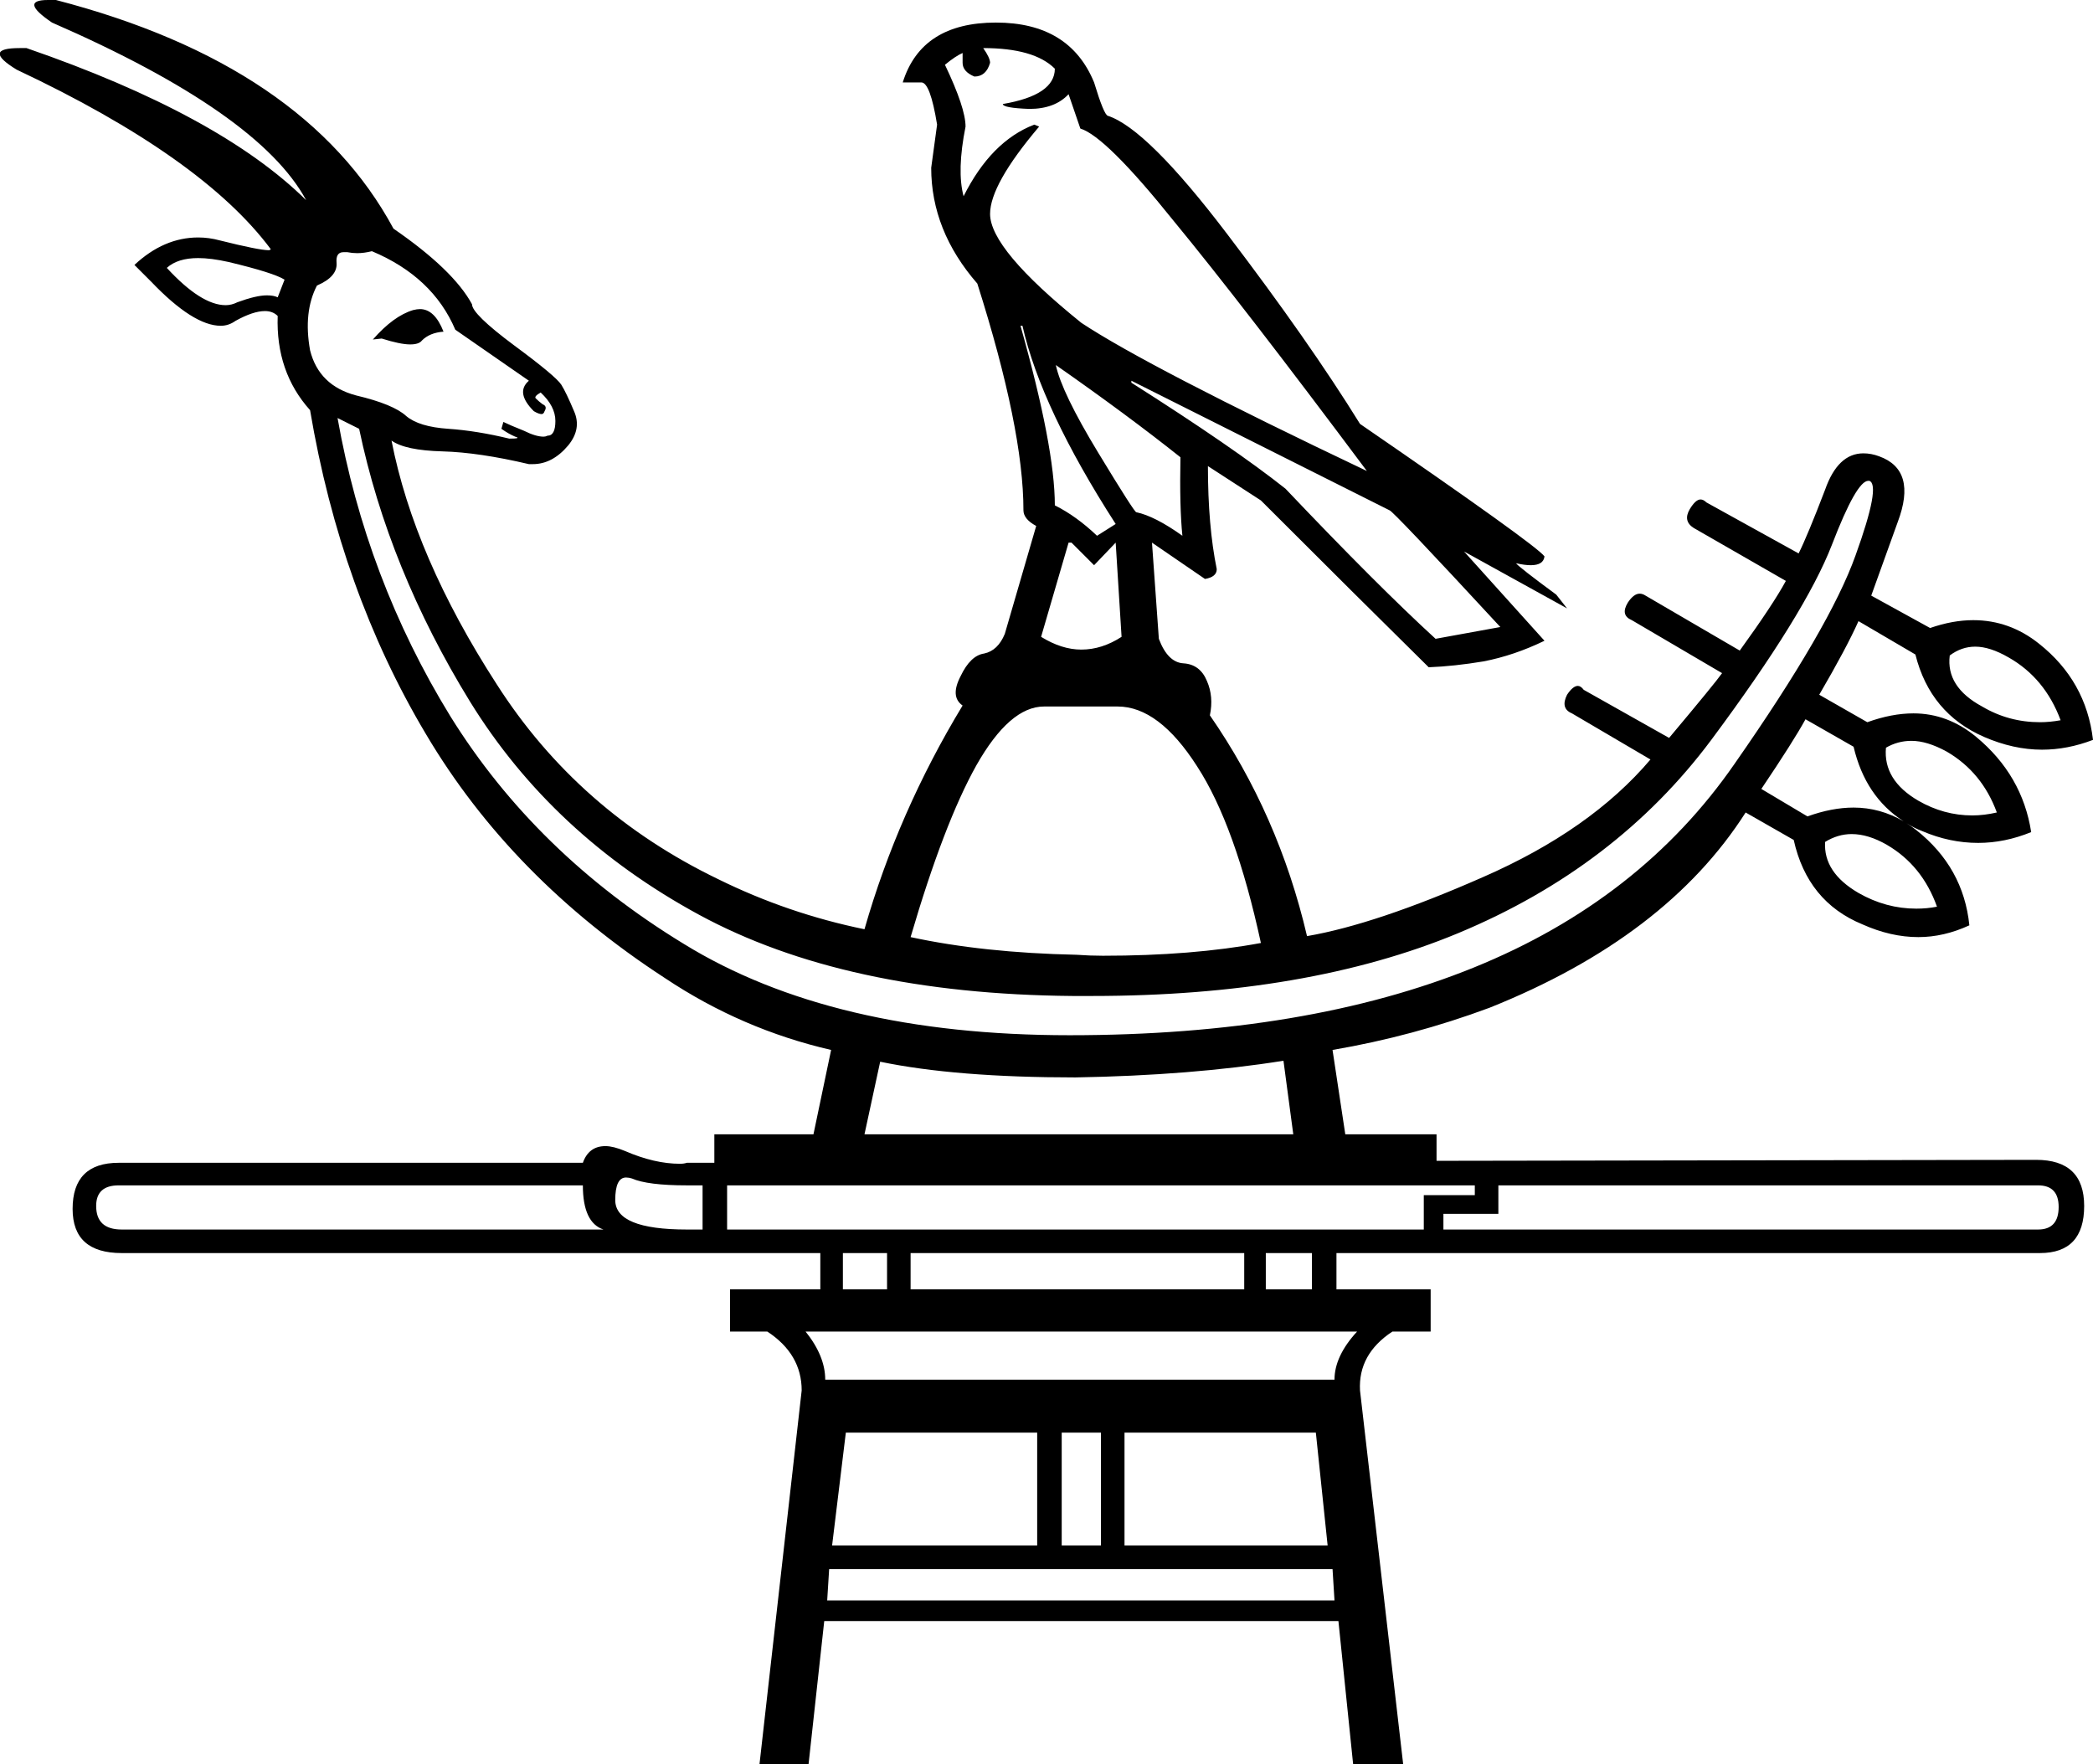 <?xml version='1.0' encoding ='UTF-8' standalone='no'?>
<svg width='21.33' height='17.98' xmlns='http://www.w3.org/2000/svg' xmlns:xlink='http://www.w3.org/1999/xlink'  version='1.1' >
<path style='fill:black; stroke:none' d=' M 2.02 2.63  Q 2.15 2.63 2.33 2.67  Q 2.79 2.78 2.9 2.85  L 2.83 3.03  Q 2.79 3.01 2.72 3.01  Q 2.61 3.01 2.42 3.08  Q 2.36 3.11 2.3 3.11  Q 2.05 3.11 1.7 2.73  Q 1.81 2.63 2.02 2.63  Z  M 4.28 3.15  Q 4.25 3.15 4.21 3.16  Q 4.01 3.22 3.8 3.46  L 3.89 3.45  Q 4.08 3.51 4.18 3.51  Q 4.27 3.51 4.3 3.47  Q 4.38 3.39 4.52 3.38  Q 4.43 3.15 4.28 3.15  Z  M 3.79 2.56  Q 4.41 2.82 4.64 3.36  L 5.39 3.88  Q 5.25 4 5.44 4.19  Q 5.49 4.22 5.52 4.22  Q 5.54 4.22 5.55 4.19  Q 5.58 4.14 5.53 4.12  Q 5.49 4.09 5.46 4.06  Q 5.44 4.04 5.51 4  Q 5.66 4.14 5.66 4.29  Q 5.66 4.44 5.58 4.44  Q 5.56 4.45 5.54 4.45  Q 5.46 4.45 5.34 4.39  Q 5.19 4.33 5.13 4.3  L 5.11 4.37  Q 5.18 4.42 5.25 4.45  Q 5.32 4.47 5.19 4.47  Q 4.86 4.39 4.57 4.37  Q 4.27 4.35 4.14 4.24  Q 4.01 4.12 3.63 4.03  Q 3.25 3.93 3.16 3.57  Q 3.09 3.18 3.23 2.91  Q 3.44 2.82 3.43 2.68  Q 3.42 2.57 3.5 2.57  Q 3.52 2.57 3.54 2.57  Q 3.59 2.58 3.64 2.58  Q 3.71 2.58 3.79 2.56  Z  M 10.02 0.49  Q 10.54 0.49 10.75 0.7  Q 10.75 0.97 10.22 1.06  Q 10.22 1.1 10.49 1.11  Q 10.75 1.11 10.89 0.96  L 11.01 1.31  Q 11.27 1.39 11.96 2.25  Q 12.66 3.1 13.93 4.8  Q 11.7 3.74 11.02 3.29  Q 10.09 2.54 10.09 2.18  Q 10.09 1.88 10.59 1.29  L 10.54 1.27  Q 10.1 1.44 9.82 2  Q 9.75 1.74 9.84 1.29  Q 9.84 1.1 9.63 0.66  Q 9.74 0.57 9.81 0.54  L 9.81 0.64  Q 9.81 0.73 9.93 0.78  Q 10.05 0.78 10.09 0.64  Q 10.09 0.59 10.02 0.49  Z  M 10.42 3.32  Q 10.61 4.16 11.37 5.34  L 11.18 5.46  Q 10.97 5.26 10.75 5.15  Q 10.75 4.56 10.4 3.32  Z  M 10.76 3.72  Q 11.49 4.23 12.03 4.66  Q 12.02 5.17 12.05 5.46  Q 11.77 5.26 11.58 5.22  Q 11.56 5.22 11.19 4.61  Q 10.82 4 10.76 3.72  Z  M 11.53 3.88  L 14.16 5.2  Q 14.19 5.2 15.29 6.39  L 14.63 6.51  Q 14.04 5.97 13.1 4.98  Q 12.57 4.56 11.53 3.9  L 11.53 3.88  Z  M 11.37 5.53  L 11.43 6.49  Q 11.23 6.62 11.02 6.62  Q 10.82 6.62 10.61 6.49  L 10.89 5.53  L 10.92 5.53  L 11.15 5.76  L 11.37 5.53  Z  M 20.13 6.59  Q 20.28 6.59 20.47 6.7  Q 20.84 6.91 21 7.34  Q 20.89 7.36 20.79 7.36  Q 20.47 7.36 20.2 7.2  Q 19.83 7 19.87 6.68  Q 19.99 6.59 20.13 6.59  Z  M 19.48 7.55  Q 19.64 7.55 19.84 7.66  Q 20.2 7.87 20.35 8.28  Q 20.22 8.31 20.1 8.31  Q 19.81 8.31 19.55 8.16  Q 19.19 7.95 19.22 7.62  Q 19.34 7.55 19.48 7.55  Z  M 18.4 7.33  L 18.89 7.61  Q 19.01 8.12 19.4 8.37  L 19.4 8.37  Q 19.4 8.37 19.4 8.37  L 19.4 8.37  Q 19.4 8.37 19.4 8.37  L 19.4 8.37  Q 19.16 8.23 18.89 8.23  Q 18.67 8.23 18.42 8.32  L 17.95 8.04  Q 18.28 7.55 18.4 7.33  Z  M 18.87 8.5  Q 19.04 8.5 19.23 8.61  Q 19.59 8.82 19.74 9.24  Q 19.64 9.26 19.53 9.26  Q 19.22 9.26 18.94 9.1  Q 18.58 8.89 18.6 8.58  Q 18.73 8.5 18.87 8.5  Z  M 11.39 7.2  Q 11.81 7.2 12.2 7.81  Q 12.59 8.41 12.85 9.61  Q 12.15 9.74 11.24 9.74  Q 11.11 9.74 10.97 9.73  Q 10.02 9.71 9.28 9.55  Q 9.62 8.39 9.95 7.8  Q 10.29 7.2 10.64 7.2  Z  M 3.44 4.26  L 3.66 4.37  Q 3.96 5.8 4.79 7.15  Q 5.63 8.51 7.12 9.32  Q 8.61 10.13 10.93 10.15  Q 11.03 10.15 11.13 10.15  Q 13.32 10.15 14.86 9.51  Q 16.47 8.84 17.44 7.54  Q 18.4 6.25 18.67 5.55  Q 18.92 4.9 19.04 4.9  Q 19.05 4.9 19.05 4.9  Q 19.17 4.94 18.91 5.66  Q 18.65 6.39 17.68 7.78  Q 16.72 9.17 15.02 9.86  Q 13.32 10.55 10.9 10.55  Q 8.48 10.55 6.97 9.62  Q 5.46 8.7 4.59 7.3  Q 3.73 5.9 3.44 4.26  Z  M 13.08 10.81  L 13.18 11.56  L 8.81 11.56  L 8.97 10.82  Q 9.74 10.98 10.96 10.98  Q 12.14 10.96 13.08 10.81  Z  M 5.94 12.08  Q 5.94 12.46 6.15 12.53  L 1.24 12.53  Q 0.98 12.53 0.98 12.29  Q 0.98 12.08 1.21 12.08  Z  M 6.38 12  Q 6.41 12 6.44 12.01  Q 6.6 12.08 7 12.08  L 7.16 12.08  L 7.16 12.53  L 7 12.53  Q 6.27 12.53 6.27 12.23  Q 6.27 12 6.38 12  Z  M 15.03 12.08  L 15.03 12.18  L 14.51 12.18  L 14.51 12.53  L 7.41 12.53  L 7.41 12.08  Z  M 20.77 12.08  Q 20.98 12.08 20.98 12.3  Q 20.98 12.53 20.77 12.53  L 14.71 12.53  L 14.71 12.37  L 15.27 12.37  L 15.27 12.08  Z  M 9.04 12.77  L 9.04 13.14  L 8.59 13.14  L 8.59 12.77  Z  M 12.68 12.77  L 12.68 13.14  L 9.28 13.14  L 9.28 12.77  Z  M 13.37 12.77  L 13.37 13.14  L 12.9 13.14  L 12.9 12.77  Z  M 13.83 13.57  Q 13.6 13.82 13.6 14.06  L 8.41 14.06  Q 8.41 13.82 8.21 13.57  Z  M 10.57 14.6  L 10.57 15.75  L 8.48 15.75  L 8.62 14.6  Z  M 11.22 14.6  L 11.22 15.75  L 10.82 15.75  L 10.82 14.6  Z  M 13.41 14.6  L 13.53 15.75  L 11.46 15.75  L 11.46 14.6  Z  M 13.58 15.99  L 13.6 16.31  L 8.43 16.31  L 8.45 15.99  Z  M 0.49 0  Q 0.19 0 0.53 0.23  Q 2.64 1.15 3.12 2.04  Q 2.24 1.17 0.27 0.49  Q 0.23 0.49 0.2 0.49  Q -0.19 0.49 0.17 0.71  Q 2.06 1.6 2.76 2.54  Q 2.75 2.55 2.74 2.55  Q 2.64 2.55 2.24 2.45  Q 2.13 2.42 2.02 2.42  Q 1.67 2.42 1.37 2.7  L 1.54 2.87  Q 1.97 3.32 2.25 3.32  Q 2.33 3.32 2.4 3.27  Q 2.58 3.17 2.7 3.17  Q 2.78 3.17 2.83 3.22  Q 2.81 3.79 3.16 4.18  Q 3.47 6.02 4.34 7.48  Q 5.21 8.95 6.78 9.97  Q 7.56 10.49 8.47 10.7  L 8.29 11.56  L 7.28 11.56  L 7.28 11.85  L 7 11.85  Q 6.97 11.86 6.93 11.86  Q 6.67 11.86 6.37 11.73  Q 6.25 11.68 6.17 11.68  Q 6 11.68 5.94 11.85  L 1.21 11.85  Q 0.74 11.85 0.74 12.32  Q 0.74 12.77 1.24 12.77  L 8.36 12.77  L 8.36 13.14  L 7.44 13.14  L 7.44 13.57  L 7.82 13.57  Q 8.17 13.8 8.17 14.17  L 7.74 17.98  L 8.24 17.98  L 8.4 16.52  L 13.64 16.52  L 13.79 17.98  L 14.3 17.98  L 13.86 14.17  Q 13.84 13.8 14.19 13.57  L 14.58 13.57  L 14.58 13.14  L 13.62 13.14  L 13.62 12.77  L 20.79 12.77  Q 21.24 12.77 21.24 12.29  Q 21.24 11.82 20.75 11.82  L 14.64 11.83  L 14.64 11.56  L 13.71 11.56  L 13.58 10.7  Q 14.4 10.56 15.18 10.27  Q 16.98 9.55 17.79 8.28  L 18.28 8.56  Q 18.42 9.19 18.98 9.42  Q 19.27 9.55 19.55 9.55  Q 19.81 9.55 20.07 9.43  Q 20.01 8.84 19.53 8.46  Q 19.48 8.42 19.43 8.39  L 19.43 8.39  Q 19.51 8.44 19.59 8.47  Q 19.87 8.59 20.16 8.59  Q 20.43 8.59 20.7 8.48  Q 20.61 7.9 20.14 7.51  Q 19.85 7.27 19.5 7.27  Q 19.28 7.27 19.03 7.36  L 18.54 7.08  Q 18.82 6.6 18.94 6.33  L 19.52 6.67  Q 19.67 7.27 20.22 7.51  Q 20.52 7.64 20.81 7.64  Q 21.07 7.64 21.33 7.54  Q 21.26 6.94 20.78 6.56  Q 20.48 6.32 20.11 6.32  Q 19.9 6.32 19.67 6.4  L 19.07 6.07  Q 19.15 5.85 19.34 5.32  Q 19.54 4.79 19.15 4.65  Q 19.07 4.62 18.99 4.62  Q 18.73 4.62 18.6 4.99  Q 18.42 5.46 18.33 5.64  L 17.39 5.12  Q 17.36 5.09 17.33 5.09  Q 17.28 5.09 17.22 5.19  Q 17.15 5.31 17.26 5.38  L 18.2 5.92  Q 18.07 6.16 17.73 6.63  L 16.77 6.07  Q 16.74 6.05 16.71 6.05  Q 16.65 6.05 16.59 6.14  Q 16.51 6.27 16.63 6.32  L 17.55 6.86  Q 17.48 6.96 17.01 7.52  L 16.14 7.03  Q 16.11 6.99 16.08 6.99  Q 16.03 6.99 15.97 7.08  Q 15.9 7.22 16.02 7.27  L 16.82 7.74  Q 16.21 8.46 15.11 8.94  Q 14.02 9.42 13.32 9.54  Q 13.03 8.3 12.33 7.29  Q 12.37 7.1 12.3 6.94  Q 12.23 6.77 12.06 6.76  Q 11.9 6.75 11.81 6.51  L 11.74 5.53  L 12.28 5.9  Q 12.4 5.88 12.4 5.8  Q 12.31 5.36 12.31 4.75  L 12.31 4.75  L 12.85 5.1  Q 13.84 6.09 14.56 6.8  Q 14.82 6.79 15.12 6.74  Q 15.43 6.68 15.74 6.53  L 14.92 5.62  L 14.92 5.62  L 15.97 6.2  L 15.97 6.2  L 15.86 6.06  Q 15.48 5.78 15.45 5.74  L 15.45 5.74  Q 15.54 5.76 15.6 5.76  Q 15.73 5.76 15.74 5.67  Q 15.65 5.55 13.86 4.32  Q 13.34 3.48 12.51 2.39  Q 11.69 1.31 11.29 1.18  Q 11.25 1.17 11.15 0.84  Q 10.9 0.23 10.15 0.23  Q 9.39 0.23 9.2 0.84  L 9.39 0.84  Q 9.48 0.84 9.55 1.27  L 9.49 1.71  Q 9.49 2.35 9.96 2.89  Q 10.43 4.37 10.43 5.2  Q 10.43 5.29 10.56 5.36  L 10.24 6.46  Q 10.17 6.63 10.03 6.66  Q 9.89 6.68 9.79 6.89  Q 9.68 7.1 9.81 7.19  Q 9.15 8.28 8.81 9.47  Q 8.03 9.31 7.32 8.96  Q 5.89 8.27 5.06 6.97  Q 4.22 5.67 3.99 4.49  L 3.99 4.49  Q 4.13 4.59 4.51 4.6  Q 4.88 4.61 5.39 4.73  Q 5.41 4.73 5.43 4.73  Q 5.63 4.73 5.79 4.54  Q 5.93 4.37 5.85 4.19  Q 5.77 4 5.72 3.92  Q 5.66 3.83 5.24 3.52  Q 4.81 3.2 4.81 3.1  Q 4.62 2.75 4.01 2.33  Q 3.11 0.66 0.57 0  Q 0.53 0 0.49 0  Z '/></svg>

